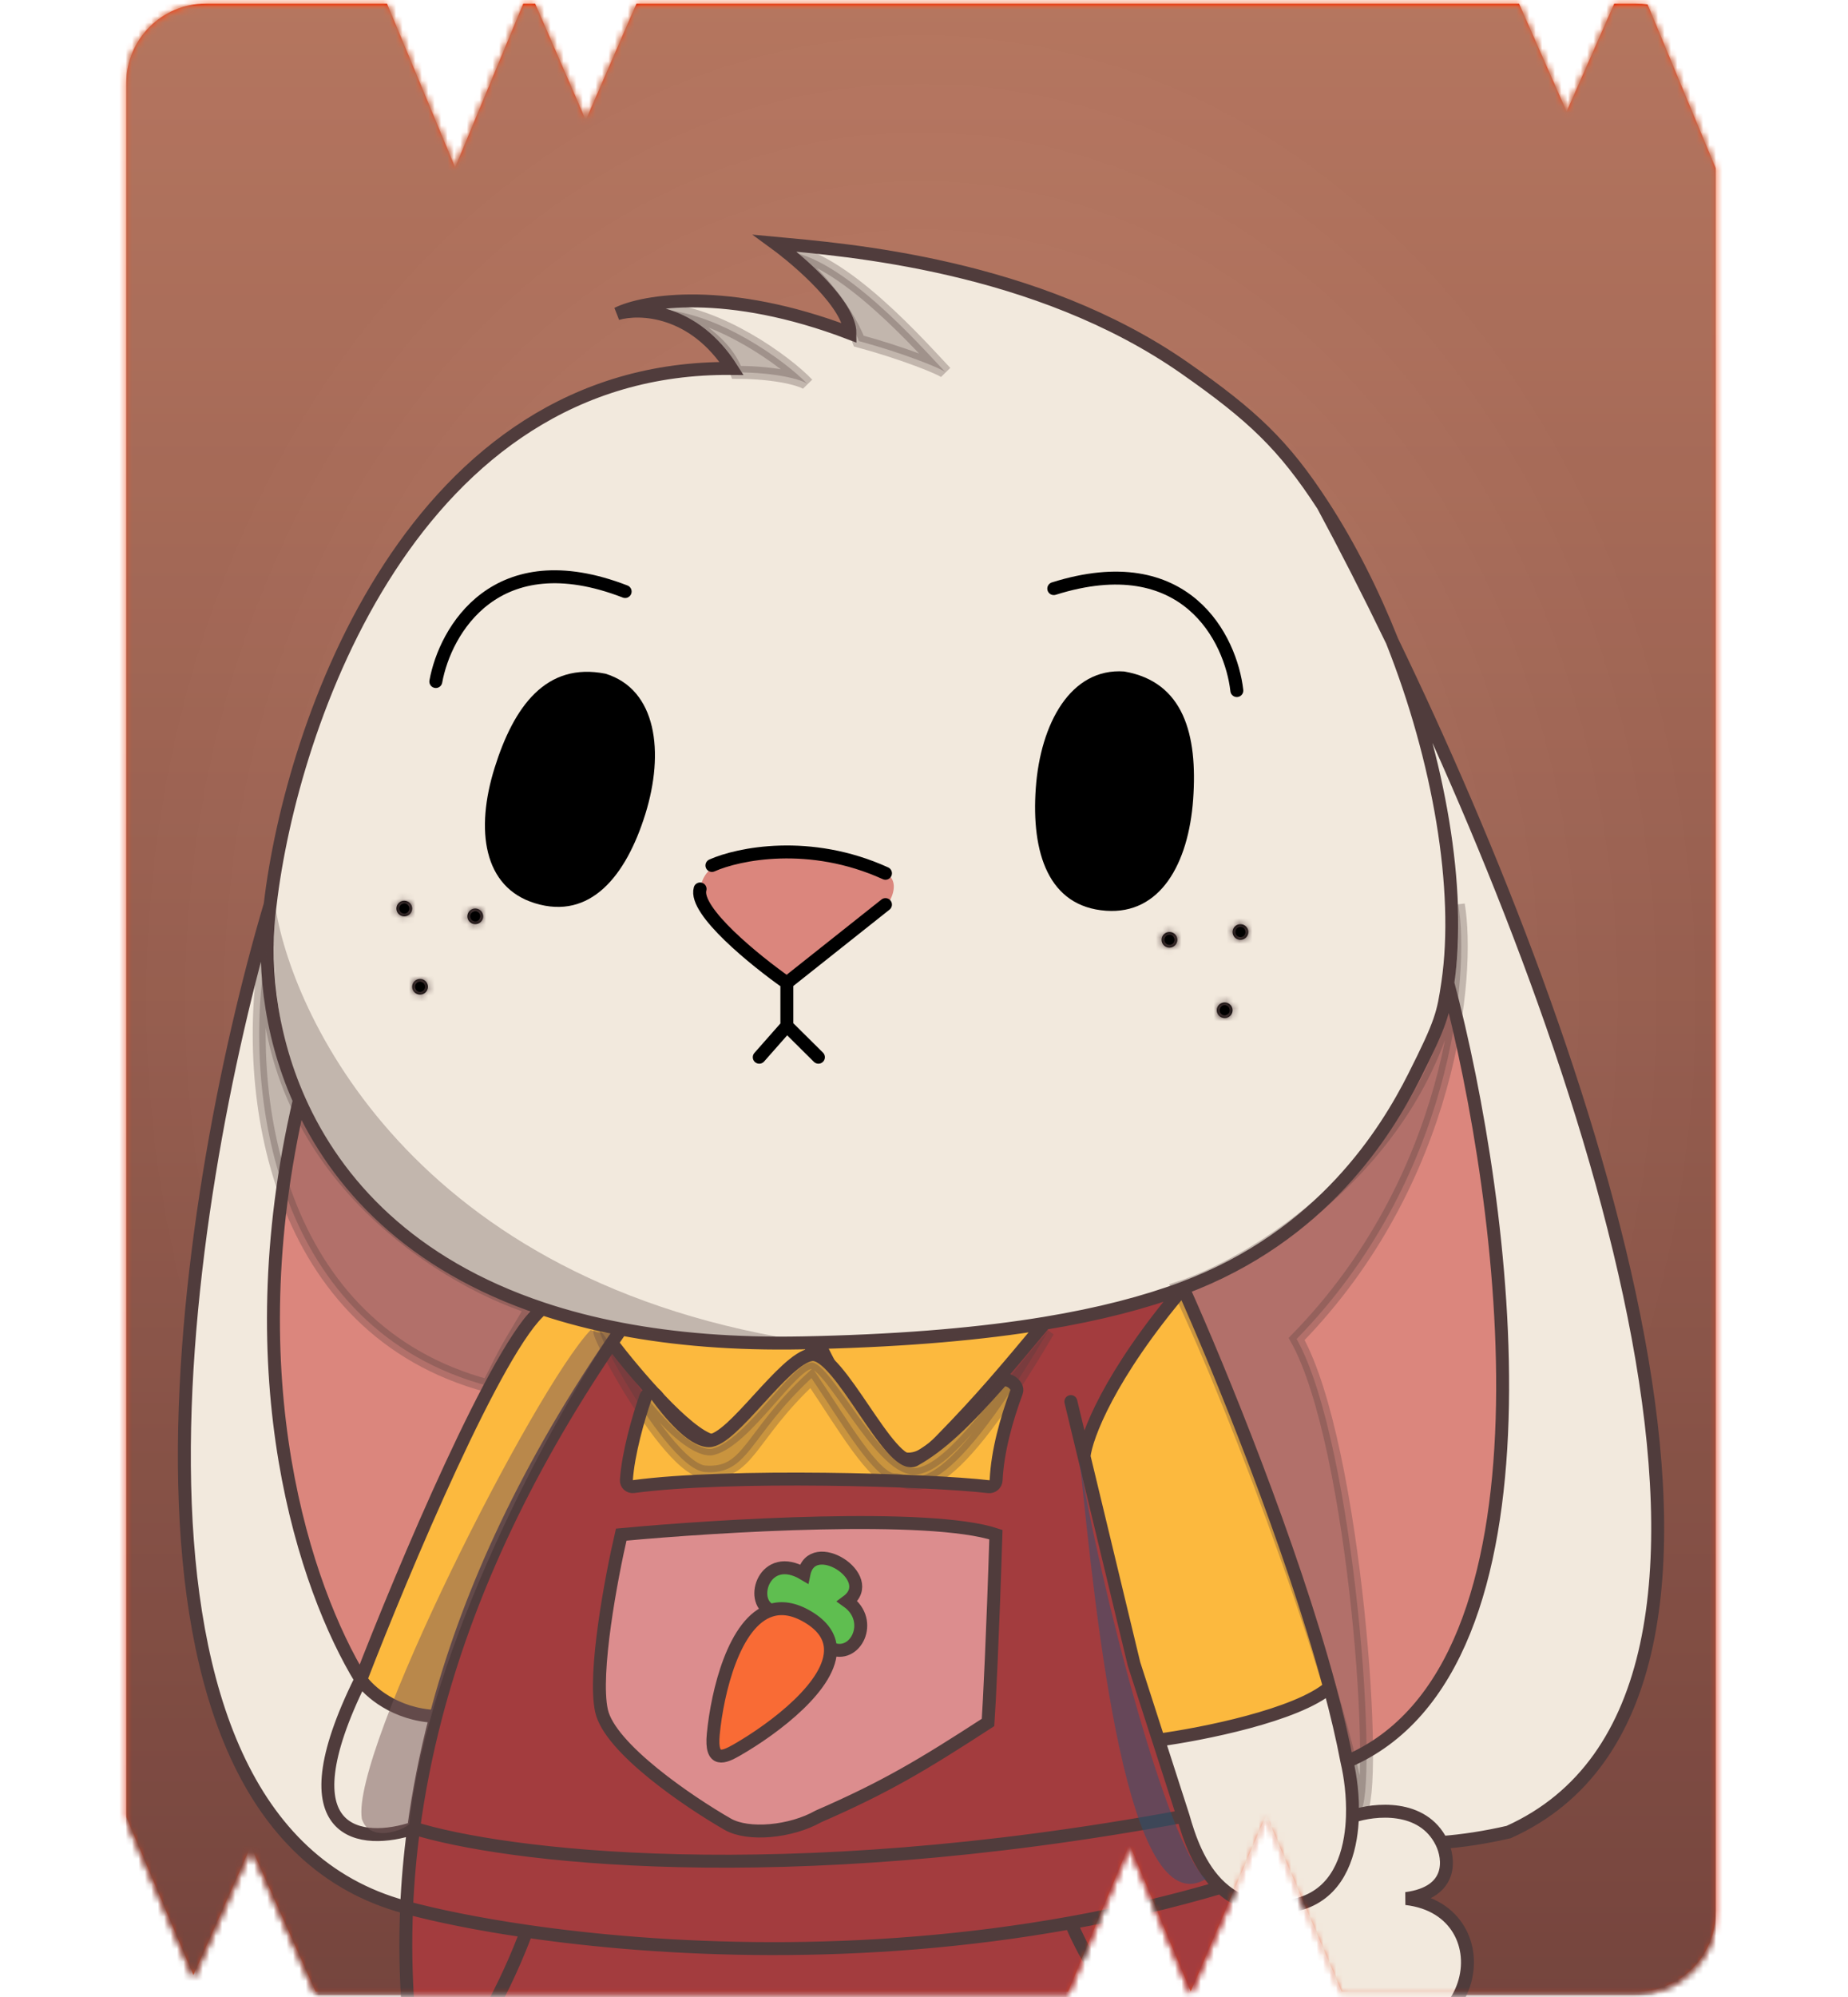 <svg width="287" height="310" viewBox="0 0 287 310" fill="none" xmlns="http://www.w3.org/2000/svg">
<mask id="path-1-inside-1_1481_12771" fill="white">
<path d="M70.685 25.992L81.264 0.562H83.109L90.976 18.645L98.843 0.562H235.91L243.302 17.314L250.694 0.562H254.12C254.717 0.562 255.303 0.606 255.877 0.688L266.463 26.132V296.784C266.463 303.601 260.937 309.127 254.12 309.127H208.369L196.638 281.688L184.922 309.088L175.406 286.213L165.874 309.127H49.025L38.956 286.553L30.033 306.553L19.611 282.006V12.905C19.611 6.089 25.137 0.562 31.954 0.562H60.105L70.685 25.992Z"/>
</mask>
<path d="M70.685 25.992L81.264 0.562H83.109L90.976 18.645L98.843 0.562H235.91L243.302 17.314L250.694 0.562H254.12C254.717 0.562 255.303 0.606 255.877 0.688L266.463 26.132V296.784C266.463 303.601 260.937 309.127 254.12 309.127H208.369L196.638 281.688L184.922 309.088L175.406 286.213L165.874 309.127H49.025L38.956 286.553L30.033 306.553L19.611 282.006V12.905C19.611 6.089 25.137 0.562 31.954 0.562H60.105L70.685 25.992Z" fill="url(#paint0_linear_1481_12771)"/>
<path d="M70.685 25.992L67.266 27.414L70.685 35.632L74.103 27.414L70.685 25.992ZM81.264 0.562V-3.14H78.794L77.845 -0.86L81.264 0.562ZM83.109 0.562L86.505 -0.915L85.537 -3.14L83.109 -3.14V0.562ZM90.976 18.645L87.58 20.122L90.975 27.926L94.371 20.122L90.976 18.645ZM98.843 0.562V-3.14H96.416L95.447 -0.915L98.843 0.562ZM235.91 0.562L239.298 -0.932L238.324 -3.14L235.91 -3.14V0.562ZM243.302 17.314L239.914 18.809L243.302 26.486L246.689 18.809L243.302 17.314ZM250.694 0.562V-3.14H248.281L247.307 -0.932L250.694 0.562ZM255.877 0.688L259.296 -0.735L258.486 -2.681L256.399 -2.978L255.877 0.688ZM266.463 26.132H270.166V25.392L269.882 24.709L266.463 26.132ZM208.369 309.127L204.964 310.583L205.925 312.83H208.369V309.127ZM196.638 281.688L200.042 280.232L196.638 272.269L193.233 280.232L196.638 281.688ZM184.922 309.088L181.503 310.51L184.875 318.616L188.326 310.544L184.922 309.088ZM175.406 286.213L178.825 284.791L175.406 276.572L171.987 284.791L175.406 286.213ZM165.874 309.127V312.83H168.344L169.293 310.549L165.874 309.127ZM49.025 309.127L45.644 310.635L46.623 312.83H49.025V309.127ZM38.956 286.553L42.338 285.044L38.956 277.464L35.575 285.044L38.956 286.553ZM30.033 306.553L26.625 308L29.949 315.829L33.415 308.061L30.033 306.553ZM19.611 282.006H15.909V282.759L16.203 283.453L19.611 282.006ZM60.105 0.562L63.524 -0.86L62.575 -3.14H60.105V0.562ZM70.685 25.992L74.103 27.414L84.682 1.985L81.264 0.562L77.845 -0.86L67.266 24.57L70.685 25.992ZM81.264 0.562V4.265H83.109V0.562V-3.14H81.264V0.562ZM83.109 0.562L79.714 2.04L87.58 20.122L90.976 18.645L94.371 17.167L86.505 -0.915L83.109 0.562ZM90.976 18.645L94.371 20.122L102.238 2.04L98.843 0.562L95.447 -0.915L87.58 17.167L90.976 18.645ZM98.843 0.562V4.265H235.91V0.562V-3.14H98.843V0.562ZM235.91 0.562L232.523 2.057L239.914 18.809L243.302 17.314L246.689 15.82L239.298 -0.932L235.91 0.562ZM243.302 17.314L246.689 18.809L254.082 2.057L250.694 0.562L247.307 -0.932L239.914 15.819L243.302 17.314ZM250.694 0.562V4.265H254.12V0.562V-3.14H250.694V0.562ZM254.12 0.562V4.265C254.537 4.265 254.949 4.295 255.355 4.353L255.877 0.688L256.399 -2.978C255.657 -3.084 254.896 -3.14 254.12 -3.14V0.562ZM255.877 0.688L252.458 2.11L263.044 27.554L266.463 26.132L269.882 24.709L259.296 -0.735L255.877 0.688ZM266.463 26.132H262.76V296.784H266.463H270.166V26.132H266.463ZM266.463 296.784H262.76C262.76 301.556 258.892 305.424 254.12 305.424V309.127V312.83C262.982 312.83 270.166 305.646 270.166 296.784H266.463ZM254.12 309.127V305.424H208.369V309.127V312.83H254.12V309.127ZM208.369 309.127L211.774 307.671L200.042 280.232L196.638 281.688L193.233 283.143L204.964 310.583L208.369 309.127ZM196.638 281.688L193.233 280.232L181.517 307.632L184.922 309.088L188.326 310.544L200.042 283.143L196.638 281.688ZM184.922 309.088L188.341 307.666L178.825 284.791L175.406 286.213L171.987 287.635L181.503 310.51L184.922 309.088ZM175.406 286.213L171.987 284.791L162.455 307.705L165.874 309.127L169.293 310.549L178.825 287.635L175.406 286.213ZM165.874 309.127V305.424H49.025V309.127V312.83H165.874V309.127ZM49.025 309.127L52.407 307.619L42.338 285.044L38.956 286.553L35.574 288.061L45.644 310.635L49.025 309.127ZM38.956 286.553L35.575 285.044L26.652 305.044L30.033 306.553L33.415 308.061L42.338 288.061L38.956 286.553ZM30.033 306.553L33.441 305.106L23.02 280.559L19.611 282.006L16.203 283.453L26.625 308L30.033 306.553ZM19.611 282.006H23.314V12.905H19.611H15.909V282.006H19.611ZM19.611 12.905H23.314C23.314 8.134 27.183 4.265 31.954 4.265V0.562V-3.14C23.093 -3.14 15.909 4.044 15.909 12.905H19.611ZM31.954 0.562V4.265H60.105V0.562V-3.14H31.954V0.562ZM60.105 0.562L56.687 1.985L67.266 27.414L70.685 25.992L74.103 24.57L63.524 -0.86L60.105 0.562Z" fill="url(#paint1_linear_1481_12771)" mask="url(#path-1-inside-1_1481_12771)"/>
<mask id="mask0_1481_12771" style="mask-type:alpha" maskUnits="userSpaceOnUse" x="19" y="1" width="248" height="309">
<mask id="path-3-inside-2_1481_12771" fill="white">
<path d="M70.685 26.43L81.264 1H83.109L90.976 19.082L98.843 1H235.91L243.302 17.752L250.694 1H254.12C254.717 1 255.303 1.043 255.877 1.125L266.463 26.569V297.222C266.463 304.038 260.937 309.564 254.12 309.564H208.369L196.638 282.125L184.922 309.525L175.406 286.65L165.874 309.564H49.025L38.956 286.99L30.033 306.99L19.611 282.443V13.343C19.611 6.526 25.137 1 31.954 1H60.105L70.685 26.43Z"/>
</mask>
<path d="M70.685 26.43L81.264 1H83.109L90.976 19.082L98.843 1H235.91L243.302 17.752L250.694 1H254.12C254.717 1 255.303 1.043 255.877 1.125L266.463 26.569V297.222C266.463 304.038 260.937 309.564 254.12 309.564H208.369L196.638 282.125L184.922 309.525L175.406 286.65L165.874 309.564H49.025L38.956 286.99L30.033 306.99L19.611 282.443V13.343C19.611 6.526 25.137 1 31.954 1H60.105L70.685 26.43Z" fill="url(#paint2_linear_1481_12771)"/>
<path d="M70.685 26.43L67.266 27.852L70.685 36.07L74.103 27.852L70.685 26.43ZM81.264 1V-2.703H78.794L77.845 -0.422L81.264 1ZM83.109 1L86.505 -0.477L85.537 -2.703L83.109 -2.703V1ZM90.976 19.082L87.58 20.559L90.975 28.364L94.371 20.559L90.976 19.082ZM98.843 1V-2.703H96.416L95.447 -0.477L98.843 1ZM235.91 1L239.298 -0.495L238.324 -2.703L235.91 -2.703V1ZM243.302 17.752L239.914 19.247L243.302 26.924L246.689 19.247L243.302 17.752ZM250.694 1V-2.703H248.281L247.307 -0.495L250.694 1ZM255.877 1.125L259.296 -0.297L258.486 -2.243L256.399 -2.541L255.877 1.125ZM266.463 26.569H270.166V25.83L269.882 25.147L266.463 26.569ZM208.369 309.564L204.964 311.02L205.925 313.267H208.369V309.564ZM196.638 282.125L200.042 280.669L196.638 272.706L193.233 280.669L196.638 282.125ZM184.922 309.525L181.503 310.948L184.875 319.053L188.326 310.981L184.922 309.525ZM175.406 286.65L178.825 285.228L175.406 277.01L171.987 285.228L175.406 286.65ZM165.874 309.564V313.267H168.344L169.293 310.987L165.874 309.564ZM49.025 309.564L45.644 311.073L46.623 313.267H49.025V309.564ZM38.956 286.99L42.338 285.482L38.956 277.901L35.575 285.482L38.956 286.99ZM30.033 306.99L26.625 308.437L29.949 316.267L33.415 308.499L30.033 306.99ZM19.611 282.443H15.909V283.197L16.203 283.89L19.611 282.443ZM60.105 1L63.524 -0.422L62.575 -2.703H60.105V1ZM70.685 26.43L74.103 27.852L84.682 2.422L81.264 1L77.845 -0.422L67.266 25.007L70.685 26.43ZM81.264 1V4.703H83.109V1V-2.703H81.264V1ZM83.109 1L79.714 2.477L87.58 20.559L90.976 19.082L94.371 17.605L86.505 -0.477L83.109 1ZM90.976 19.082L94.371 20.559L102.238 2.477L98.843 1L95.447 -0.477L87.58 17.605L90.976 19.082ZM98.843 1V4.703H235.91V1V-2.703H98.843V1ZM235.91 1L232.523 2.495L239.914 19.247L243.302 17.752L246.689 16.257L239.298 -0.495L235.91 1ZM243.302 17.752L246.689 19.247L254.082 2.495L250.694 1L247.307 -0.495L239.914 16.257L243.302 17.752ZM250.694 1V4.703H254.12V1V-2.703H250.694V1ZM254.12 1V4.703C254.537 4.703 254.949 4.733 255.355 4.791L255.877 1.125L256.399 -2.541C255.657 -2.647 254.896 -2.703 254.12 -2.703V1ZM255.877 1.125L252.458 2.547L263.044 27.992L266.463 26.569L269.882 25.147L259.296 -0.297L255.877 1.125ZM266.463 26.569H262.76V297.222H266.463H270.166V26.569H266.463ZM266.463 297.222H262.76C262.76 301.993 258.892 305.862 254.12 305.862V309.564V313.267C262.982 313.267 270.166 306.083 270.166 297.222H266.463ZM254.12 309.564V305.862H208.369V309.564V313.267H254.12V309.564ZM208.369 309.564L211.774 308.109L200.042 280.669L196.638 282.125L193.233 283.581L204.964 311.02L208.369 309.564ZM196.638 282.125L193.233 280.669L181.517 308.07L184.922 309.525L188.326 310.981L200.042 283.581L196.638 282.125ZM184.922 309.525L188.341 308.103L178.825 285.228L175.406 286.65L171.987 288.073L181.503 310.948L184.922 309.525ZM175.406 286.65L171.987 285.228L162.455 308.142L165.874 309.564L169.293 310.987L178.825 288.073L175.406 286.65ZM165.874 309.564V305.862H49.025V309.564V313.267H165.874V309.564ZM49.025 309.564L52.407 308.056L42.338 285.482L38.956 286.99L35.574 288.499L45.644 311.073L49.025 309.564ZM38.956 286.99L35.575 285.482L26.652 305.482L30.033 306.99L33.415 308.499L42.338 288.499L38.956 286.99ZM30.033 306.99L33.441 305.543L23.02 280.996L19.611 282.443L16.203 283.89L26.625 308.437L30.033 306.99ZM19.611 282.443H23.314V13.343H19.611H15.909V282.443H19.611ZM19.611 13.343H23.314C23.314 8.571 27.183 4.703 31.954 4.703V1V-2.703C23.093 -2.703 15.909 4.481 15.909 13.343H19.611ZM31.954 1V4.703H60.105V1V-2.703H31.954V1ZM60.105 1L56.687 2.422L67.266 27.852L70.685 26.43L74.103 25.007L63.524 -0.422L60.105 1Z" fill="url(#paint3_linear_1481_12771)" mask="url(#path-3-inside-2_1481_12771)"/>
</mask>
<g mask="url(#mask0_1481_12771)">
<g style="mix-blend-mode:overlay">
<rect x="19.611" y="0.895" width="246.852" height="308.777" fill="url(#paint4_linear_1481_12771)"/>
</g>
<rect x="19.611" y="0.562" width="246.852" height="309.438" fill="url(#paint5_radial_1481_12771)" fill-opacity="0.2"/>
<path d="M113.628 57.19C64.134 56.704 45.226 112.463 41.959 140.403C40.797 148.685 41.624 159.868 46.481 170.773C52.247 183.719 63.691 196.274 84.225 203.126C87.996 204.384 92.072 205.45 96.476 206.29C104.685 207.857 114.032 208.642 124.654 208.431C125.479 208.415 126.295 208.396 127.104 208.375C141.042 208.015 152.58 206.986 162.229 205.395C170.762 203.988 177.816 202.141 183.745 199.928C205.382 191.854 215.311 175.633 219.599 167.129C223.887 158.625 224.141 157.331 224.847 152.552C226.978 138.131 223.52 117.905 216.198 99.496C212.507 91.866 208.878 84.781 205.463 78.449C199.349 69.038 194.485 64.479 184.071 57.19C160.969 41.018 131.188 38.766 120.366 37.754C124.245 40.588 132.004 47.351 132.004 51.724C112.893 44.435 99.948 46.662 95.864 48.687C99.335 47.674 107.747 47.958 113.628 57.19Z" fill="#F2E9DD"/>
<path d="M56.035 260.668C43.773 285.45 56.399 286.381 64.245 283.749C64.997 278.173 66.12 272.39 67.686 266.411C61.316 266.146 57.264 262.472 56.035 260.668Z" fill="#F2E9DD"/>
<path d="M199.998 295.897C206.203 295.094 208.856 290.449 209.714 285.288C209.899 284.18 210 283.049 210.036 281.927C210.138 278.78 209.727 275.704 209.186 273.423C208.505 269.824 207.587 265.937 206.496 261.883C201.404 266.256 186.662 269.171 179.927 270.082L183.745 281.927C184.652 285.123 186.201 289.855 189.584 292.944C191.353 294.558 193.623 295.724 196.565 295.985C197.62 296.079 198.762 296.057 199.998 295.897Z" fill="#F2E9DD"/>
<path d="M41.959 140.403C28.279 186.624 13.292 282.451 62.786 295.985C62.905 296.018 63.026 296.05 63.147 296.083C63.319 292.093 63.675 287.98 64.245 283.749C56.399 286.381 43.773 285.45 56.035 260.668C47.462 246.604 36.402 214.081 46.481 170.773C41.624 159.868 40.797 148.685 41.959 140.403Z" fill="#F2E9DD"/>
<path d="M224.847 152.552C233.92 186.768 243.489 258.846 209.186 273.423C209.727 275.704 210.138 278.78 210.036 281.927C213.428 280.78 220.947 279.985 223.887 285.977C227.175 285.726 230.645 285.2 234.301 284.356C281.517 263.114 246.735 162.618 216.198 99.496C223.52 117.905 226.978 138.131 224.847 152.552Z" fill="#F2E9DD"/>
<path d="M209.714 285.288C208.856 290.449 206.203 295.094 199.998 295.897C198.762 296.057 197.62 296.079 196.565 295.985C197.249 299.458 196.688 314.38 196.322 321.407C199.714 323.229 206.667 324.687 207.348 315.941C230.013 321.407 234.301 296.504 218.374 294.682C225.725 293.71 225.112 288.474 223.887 285.977C220.947 279.985 213.428 280.78 210.036 281.927C210 283.049 209.899 284.18 209.714 285.288Z" fill="#F2E9DD"/>
<path d="M101.898 395.624C103.351 395.624 105.53 389.479 106.438 386.407C97.684 386.846 84.949 387.09 80.109 385.795V391.123C79.049 391.123 76.931 391.663 76.931 393.824C78.293 396.525 100.083 395.624 101.898 395.624Z" fill="#F2E9DD"/>
<path d="M152.219 383.679C153.444 387.825 156.384 396.117 158.344 396.117C160.794 396.117 190.197 397.332 192.035 393.687C192.035 390.772 189.176 390.043 187.747 390.043V382.853C181.215 384.601 164.032 384.271 152.219 383.679Z" fill="#F2E9DD"/>
<path d="M224.847 152.552C224.141 157.331 223.887 158.625 219.599 167.129C215.311 175.633 205.382 191.854 183.745 199.928C189.363 212.427 200.519 239.667 206.496 261.883C207.587 265.937 208.505 269.824 209.186 273.423C243.489 258.846 233.92 186.768 224.847 152.552Z" fill="#DB867D"/>
<path d="M144.256 369.392C160.917 373.765 182.234 370.201 189.584 367.569C191.203 362.754 193.768 343.25 195.418 329.303C179.993 323.472 169.584 306.295 166.307 298.436C133.737 304.321 102.824 302.816 81.775 299.754C79.29 306.567 72.492 321.286 65.177 325.659C69.465 349.266 75.309 366.194 78.747 374.468C84.194 376.419 99.992 379.059 112.339 375.818C112.339 370.473 119.958 345.369 124.041 333.965C126.637 334.686 129.191 335.222 131.392 335.377C136.782 342.18 142.214 360.888 144.256 369.392Z" fill="#A33C3E"/>
<path fill-rule="evenodd" clip-rule="evenodd" d="M183.745 281.927L179.927 270.082L176.108 258.238L168.355 226.046C168.68 223.009 172.213 213.534 183.745 199.928C177.816 202.141 170.762 203.988 162.229 205.395C155.908 212.968 152.367 217.204 146.093 223.617C144.868 224.832 142.295 227.504 139.355 226.046C135.925 225.074 129.758 213.861 127.104 208.375C123.429 213.456 114.975 223.617 110.565 223.617C106.645 222.645 98.559 213.088 95.006 208.431C80.822 229.313 72.319 248.722 67.686 266.411C66.12 272.39 64.997 278.173 64.245 283.749C77.834 288.001 120.759 293.589 183.745 281.927ZM93.414 265.527C92.14 259.696 94.925 244.876 96.476 238.194C111.586 236.777 144.378 234.793 154.669 238.194C154.179 253.744 153.648 264.515 153.444 267.349C143.302 273.926 137.576 277.369 127.104 281.927C122.816 284.356 116.193 284.964 113.015 283.141C107.012 279.7 94.688 271.358 93.414 265.527Z" fill="#A33C3E"/>
<path d="M176.108 258.238L179.927 270.082C186.662 269.171 201.404 266.256 206.496 261.883C200.519 239.667 189.363 212.427 183.745 199.928C172.213 213.534 168.68 223.009 168.355 226.046L176.108 258.238Z" fill="#FCB93E"/>
<path d="M183.745 281.927C120.759 293.589 77.834 288.001 64.245 283.749C63.675 287.98 63.319 292.093 63.147 296.083C67.795 297.326 74.136 298.642 81.775 299.754C102.824 302.816 133.737 304.321 166.307 298.436C174.01 297.044 181.805 295.239 189.584 292.944C186.201 289.855 184.652 285.123 183.745 281.927Z" fill="#A33C3E"/>
<path d="M65.177 325.659C72.492 321.286 79.29 306.567 81.775 299.754C74.136 298.642 67.795 297.326 63.147 296.083C62.682 306.867 63.56 316.754 65.177 325.659Z" fill="#A33C3E"/>
<path d="M112.339 375.818C99.992 379.059 84.194 376.419 78.747 374.468C76.931 372.667 74.207 382.57 78.747 385.271C79.078 385.469 79.539 385.642 80.109 385.795C84.949 387.09 97.684 386.846 106.438 386.407C107.936 386.332 109.318 386.251 110.524 386.171C111.886 384.521 114.155 380.14 112.339 375.818Z" fill="#A33C3E"/>
<path d="M189.584 367.569C182.234 370.201 160.917 373.765 144.256 369.392C141.805 375.223 144.868 381.134 146.706 383.362C148.333 383.469 150.197 383.578 152.219 383.679C164.032 384.271 181.215 384.601 187.747 382.853C188.516 382.648 189.137 382.413 189.584 382.147C195.71 378.502 192.035 365.14 189.584 367.569Z" fill="#A33C3E"/>
<path d="M196.322 321.407C196.688 314.38 197.249 299.458 196.565 295.985C193.623 295.724 191.353 294.558 189.584 292.944C181.805 295.239 174.01 297.044 166.307 298.436C169.584 306.295 179.993 323.472 195.418 329.303C195.766 326.361 196.073 323.665 196.322 321.407Z" fill="#A33C3E"/>
<path d="M96.476 238.194C94.925 244.876 92.14 259.696 93.414 265.527C94.688 271.358 107.012 279.7 113.015 283.141C116.193 284.964 122.816 284.356 127.104 281.927C137.576 277.369 143.302 273.926 153.444 267.349C153.648 264.515 154.179 253.744 154.669 238.194C144.378 234.793 111.586 236.777 96.476 238.194Z" fill="#DC8D8E"/>
<path d="M46.481 170.773C36.402 214.081 47.462 246.604 56.035 260.668C62.573 243.768 77.365 208.6 84.225 203.126C63.691 196.274 52.247 183.719 46.481 170.773Z" fill="#DB867D"/>
<path d="M96.476 206.29C92.072 205.45 87.996 204.384 84.225 203.126C77.365 208.6 62.573 243.768 56.035 260.668C57.264 262.472 61.316 266.146 67.686 266.411C72.319 248.722 80.822 229.313 95.006 208.431C95.49 207.719 95.98 207.006 96.476 206.29Z" fill="#FCB93E"/>
<path d="M124.654 208.431C114.032 208.642 104.685 207.857 96.476 206.29C95.98 207.006 95.49 207.719 95.006 208.431C98.559 213.088 106.645 222.645 110.565 223.617C114.975 223.617 123.429 213.456 127.104 208.375C126.295 208.396 125.479 208.415 124.654 208.431Z" fill="#FCB93E"/>
<path d="M127.104 208.375C129.758 213.861 135.925 225.074 139.355 226.046C142.295 227.504 144.868 224.832 146.093 223.617C152.367 217.204 155.908 212.968 162.229 205.395C152.58 206.986 141.042 208.015 127.104 208.375Z" fill="#FCB93E"/>
<path d="M41.959 140.403C45.226 112.463 64.134 56.704 113.628 57.19C107.747 47.958 99.335 47.674 95.864 48.687C99.948 46.662 112.893 44.435 132.004 51.724C132.004 47.351 124.245 40.588 120.366 37.754C131.188 38.766 160.969 41.018 184.071 57.19C194.485 64.479 199.349 69.038 205.463 78.449M41.959 140.403C28.279 186.624 13.292 282.451 62.786 295.985C62.905 296.018 63.026 296.05 63.147 296.083M41.959 140.403C40.797 148.685 41.624 159.868 46.481 170.773M205.463 78.449C208.878 84.781 212.507 91.866 216.198 99.496M205.463 78.449C209.603 84.822 213.22 92.009 216.198 99.496M166.307 217.543L168.355 226.046M224.847 152.552C224.141 157.331 223.887 158.625 219.599 167.129C215.311 175.633 205.382 191.854 183.745 199.928M224.847 152.552C233.92 186.768 243.489 258.846 209.186 273.423M224.847 152.552C226.978 138.131 223.52 117.905 216.198 99.496M209.186 273.423C208.505 269.824 207.587 265.937 206.496 261.883M209.186 273.423C209.727 275.704 210.138 278.78 210.036 281.927M183.745 199.928C189.363 212.427 200.519 239.667 206.496 261.883M183.745 199.928C172.213 213.534 168.68 223.009 168.355 226.046M183.745 199.928C177.816 202.141 170.762 203.988 162.229 205.395M183.745 281.927L179.927 270.082M183.745 281.927C120.759 293.589 77.834 288.001 64.245 283.749M183.745 281.927C184.652 285.123 186.201 289.855 189.584 292.944M179.927 270.082L176.108 258.238L168.355 226.046M179.927 270.082C186.662 269.171 201.404 266.256 206.496 261.883M210.036 281.927C210 283.049 209.899 284.18 209.714 285.288C208.856 290.449 206.203 295.094 199.998 295.897C198.762 296.057 197.62 296.079 196.565 295.985M210.036 281.927C213.428 280.78 220.947 279.985 223.887 285.977M223.887 285.977C227.175 285.726 230.645 285.2 234.301 284.356C281.517 263.114 246.735 162.618 216.198 99.496M223.887 285.977C225.112 288.474 225.725 293.71 218.374 294.682C234.301 296.504 230.013 321.407 207.348 315.941C206.667 324.687 199.714 323.23 196.322 321.407M196.322 321.407C196.688 314.38 197.249 299.458 196.565 295.985M196.322 321.407C196.073 323.665 195.766 326.361 195.418 329.303M189.584 367.569C182.234 370.201 160.917 373.765 144.256 369.392M189.584 367.569C192.035 365.14 195.71 378.502 189.584 382.147C189.137 382.413 188.516 382.648 187.747 382.853M189.584 367.569C191.203 362.754 193.768 343.25 195.418 329.303M196.565 295.985C193.623 295.724 191.353 294.558 189.584 292.944M144.256 369.392C141.805 375.223 144.868 381.134 146.706 383.362C148.333 383.469 150.197 383.578 152.219 383.679M144.256 369.392C142.214 360.888 136.782 342.18 131.392 335.377C129.191 335.222 126.637 334.686 124.041 333.965M152.219 383.679C153.444 387.825 156.384 396.117 158.344 396.117C160.794 396.117 190.197 397.332 192.035 393.687C192.035 390.772 189.176 390.043 187.747 390.043V382.853M152.219 383.679C164.032 384.271 181.215 384.601 187.747 382.853M46.481 170.773C36.402 214.081 47.462 246.604 56.035 260.668M46.481 170.773C52.247 183.719 63.691 196.274 84.225 203.126M78.747 374.468C75.309 366.194 69.465 349.265 65.177 325.659M78.747 374.468C84.194 376.419 99.992 379.059 112.339 375.818M78.747 374.468C76.931 372.667 74.207 382.57 78.747 385.271C79.078 385.469 79.539 385.642 80.109 385.795M96.476 206.29C104.685 207.857 114.032 208.642 124.654 208.431C125.479 208.415 126.295 208.396 127.104 208.375M96.476 206.29C92.072 205.45 87.996 204.384 84.225 203.126M96.476 206.29C95.98 207.006 95.49 207.719 95.006 208.431M64.245 283.749C56.399 286.381 43.773 285.45 56.035 260.668M64.245 283.749C64.997 278.173 66.12 272.39 67.686 266.411M64.245 283.749C63.675 287.98 63.319 292.093 63.147 296.083M56.035 260.668C62.573 243.768 77.365 208.6 84.225 203.126M56.035 260.668C57.264 262.472 61.316 266.146 67.686 266.411M67.686 266.411C72.319 248.722 80.822 229.313 95.006 208.431M95.006 208.431C98.559 213.088 106.645 222.645 110.565 223.617C114.975 223.617 123.429 213.456 127.104 208.375M127.104 208.375C129.758 213.861 135.925 225.075 139.355 226.046C142.295 227.504 144.868 224.832 146.093 223.617C152.367 217.204 155.908 212.968 162.229 205.395M127.104 208.375C141.042 208.015 152.58 206.986 162.229 205.395M189.584 292.944C181.805 295.239 174.01 297.044 166.307 298.436M81.775 299.754C79.29 306.567 72.492 321.286 65.177 325.659M81.775 299.754C102.824 302.816 133.737 304.321 166.307 298.436M81.775 299.754C74.136 298.642 67.795 297.326 63.147 296.083M65.177 325.659C63.56 316.754 62.682 306.867 63.147 296.083M166.307 298.436C169.584 306.295 179.993 323.472 195.418 329.303M109.952 328.696C112.865 330.071 118.546 332.436 124.041 333.965M124.041 333.965C119.958 345.369 112.339 370.473 112.339 375.818M112.339 375.818C114.155 380.14 111.886 384.521 110.524 386.171C109.318 386.251 107.936 386.332 106.438 386.407M106.438 386.407C105.53 389.479 103.351 395.624 101.898 395.624C100.083 395.624 78.293 396.525 76.931 393.824C76.931 391.663 79.049 391.123 80.109 391.123V385.795M106.438 386.407C97.684 386.846 84.949 387.09 80.109 385.795M96.476 238.194C94.925 244.876 92.14 259.696 93.414 265.527C94.688 271.358 107.012 279.7 113.015 283.141C116.193 284.964 122.816 284.356 127.104 281.927C137.576 277.369 143.302 273.926 153.444 267.349C153.648 264.515 154.179 253.744 154.669 238.194C144.378 234.793 111.586 236.777 96.476 238.194Z" stroke="#503C3C" stroke-width="2.009" stroke-linecap="round"/>
<path d="M110.771 269.184C110.332 273.738 112.476 272.745 114.446 271.613C120.335 268.233 129.283 261.446 128.968 255.821C128.867 254.036 127.834 252.368 125.472 250.962C123.278 249.657 121.37 249.423 119.721 249.942C114.006 251.741 111.405 262.585 110.771 269.184Z" fill="#F96B35"/>
<path d="M119.721 249.942C121.37 249.423 123.278 249.657 125.472 250.962C127.834 252.368 128.867 254.036 128.968 255.821C132.821 257.643 135.883 251.579 131.596 248.542C136.496 244.899 126.083 238.218 124.858 244.29C118.732 240.646 116.282 248.533 119.721 249.942Z" fill="#5FBE50"/>
<path d="M119.721 249.942C114.006 251.741 111.405 262.585 110.771 269.184C110.332 273.738 112.476 272.745 114.446 271.613C120.335 268.233 129.283 261.446 128.968 255.821M119.721 249.942C121.37 249.423 123.278 249.657 125.472 250.962C127.834 252.368 128.867 254.036 128.968 255.821M119.721 249.942C116.282 248.533 118.732 240.646 124.858 244.29C126.083 238.218 136.496 244.899 131.596 248.542C135.883 251.579 132.821 257.643 128.968 255.821" stroke="#503C3C" stroke-width="2.009"/>
<path d="M102.001 216.677C101.524 216.024 100.509 216.134 100.244 216.898C99.14 220.075 97.551 225.601 97.277 229.736C97.237 230.351 97.777 230.821 98.387 230.739C113.236 228.743 144.39 229.682 153.531 230.753C154.143 230.825 154.674 230.351 154.703 229.735C154.914 225.275 156.276 220.35 157.872 216.053C158.295 214.913 156.186 213.564 155.38 214.475C149.909 220.66 146.071 224.382 141.953 226.653C138.123 228.168 130.314 209.646 126.026 210.254C121.738 210.861 113.775 223.616 110.1 223.616C107.431 223.616 103.794 219.133 102.001 216.677Z" fill="#FCB93E" stroke="#503C3C" stroke-width="2.009"/>
<path d="M167.68 226.656C170.254 251.771 175.03 298.936 187.281 291.647C181.307 286.72 170.683 245.649 167.68 226.656Z" fill="#2A5375" fill-opacity="0.5"/>
<path d="M56.229 282.421C57.486 285.978 62.514 284.15 63.546 283.141C66.535 255.83 85.291 221.162 94.841 206.938C91.723 206.608 93.561 207.041 91.723 206.434C83.021 215.559 54.475 271.799 56.194 282.286C56.201 282.334 56.212 282.376 56.229 282.421Z" fill="#775959" fill-opacity="0.5"/>
<path d="M126.638 208.434C97.032 210.662 38.798 200.174 42.719 140.406C44.977 156.387 63.434 199.448 126.638 208.434Z" fill="#503C3C" fill-opacity="0.3"/>
<path d="M75.796 215.112C42.964 206.366 37.206 169.962 41.493 146.477C39.533 180.491 68.037 198.308 82.534 202.964C78.247 210.253 79.472 207.823 75.796 215.112Z" fill="#503C3C" fill-opacity="0.3" stroke="#503C3C" stroke-opacity="0.3" stroke-width="2.009"/>
<path d="M226.486 140.406C228.446 174.42 197.492 195.274 182.995 199.931C192.382 219.414 209.029 264.425 211.172 281.322C214.235 278.892 210.559 224.227 201.371 207.827C225.477 183.165 228.325 151.23 226.486 140.406Z" fill="#503C3C" fill-opacity="0.3" stroke="#503C3C" stroke-opacity="0.3" stroke-width="2.009"/>
<path d="M114.388 57.796C112.428 52.451 105.813 49.09 102.75 48.078C111.571 48.564 121.943 55.974 125.414 59.619C124.802 59.011 120.759 57.796 114.388 57.796Z" fill="#503C3C" fill-opacity="0.3" stroke="#503C3C" stroke-opacity="0.3" stroke-width="2.009"/>
<path d="M133.378 52.939C131.418 47.594 124.802 39.981 121.739 38.969C130.56 39.455 143.383 54.154 146.854 57.798C146.241 57.191 140.116 54.761 133.378 52.939Z" fill="#503C3C" fill-opacity="0.3" stroke="#503C3C" stroke-opacity="0.3" stroke-width="2.009"/>
<path d="M109.487 228.476C102.627 227.99 87.436 196.892 95.399 209.647C103.362 222.402 108.907 225.41 110.713 224.832C115.899 223.436 122.98 211.491 126.026 211.469C129.073 211.447 136.685 227.869 141.953 227.869C147.22 227.869 156.041 213.899 162.779 206.61C145.628 235.765 141.953 229.691 138.89 229.691C135.827 229.691 130.927 221.188 126.026 213.899C116.226 223.01 116.348 228.962 109.487 228.476Z" fill="#503C3C" fill-opacity="0.3" stroke="#503C3C" stroke-opacity="0.3" stroke-width="2.009"/>
<path d="M100.216 126.377C97.215 135.991 91.674 142.831 83.08 140.194C75.036 137.725 73.808 128.809 76.809 119.195C79.809 109.581 84.837 102.745 94.025 104.566C101.988 106.997 103.216 116.763 100.216 126.377Z" fill="black"/>
<path d="M160.861 122.33C160.147 132.369 162.814 140.734 171.788 141.362C180.187 141.95 184.588 134.08 185.302 124.041C186.017 114.002 183.827 105.824 174.598 104.223C166.287 103.628 161.576 112.291 160.861 122.33Z" fill="black"/>
<path d="M67.685 105.783C69.114 97.886 76.995 84.038 97.087 91.813" stroke="black" stroke-width="2.009" stroke-linecap="round"/>
<path d="M192.084 107.186C191.173 99.215 184.211 84.89 163.654 91.36" stroke="black" stroke-width="2.009" stroke-linecap="round"/>
<mask id="path-24-inside-3_1481_12771" fill="white">
<ellipse cx="62.785" cy="141.016" rx="1.225" ry="1.215"/>
</mask>
<ellipse cx="62.785" cy="141.016" rx="1.225" ry="1.215" fill="black"/>
<path d="M64.01 141.016H62.001C62.001 140.561 62.368 140.221 62.785 140.221V142.23V144.239C64.555 144.239 66.019 142.812 66.019 141.016H64.01ZM62.785 142.23V140.221C63.202 140.221 63.569 140.561 63.569 141.016H61.56H59.551C59.551 142.812 61.015 144.239 62.785 144.239V142.23ZM61.56 141.016H63.569C63.569 141.47 63.202 141.81 62.785 141.81V139.801V137.792C61.015 137.792 59.551 139.219 59.551 141.016H61.56ZM62.785 139.801V141.81C62.368 141.81 62.001 141.47 62.001 141.016H64.01H66.019C66.019 139.219 64.555 137.792 62.785 137.792V139.801Z" fill="#503C3C" mask="url(#path-24-inside-3_1481_12771)"/>
<mask id="path-26-inside-4_1481_12771" fill="white">
<ellipse cx="1.225" cy="1.215" rx="1.225" ry="1.215" transform="matrix(-1 0 0 1 193.869 143.445)"/>
</mask>
<ellipse cx="1.225" cy="1.215" rx="1.225" ry="1.215" transform="matrix(-1 0 0 1 193.869 143.445)" fill="black"/>
<path d="M191.419 144.66H193.428C193.428 144.205 193.061 143.866 192.644 143.866V145.875V147.884C190.874 147.884 189.41 146.457 189.41 144.66H191.419ZM192.644 145.875V143.866C192.227 143.866 191.86 144.205 191.86 144.66H193.869H195.878C195.878 146.457 194.414 147.884 192.644 147.884V145.875ZM193.869 144.66H191.86C191.86 145.115 192.227 145.454 192.644 145.454V143.445V141.436C194.414 141.436 195.878 142.864 195.878 144.66H193.869ZM192.644 143.445V145.454C193.061 145.454 193.428 145.115 193.428 144.66H191.419H189.41C189.41 142.864 190.874 141.436 192.644 141.436V143.445Z" fill="#503C3C" mask="url(#path-26-inside-4_1481_12771)"/>
<mask id="path-28-inside-5_1481_12771" fill="white">
<ellipse cx="65.235" cy="153.16" rx="1.225" ry="1.215"/>
</mask>
<ellipse cx="65.235" cy="153.16" rx="1.225" ry="1.215" fill="black"/>
<path d="M66.46 153.16H64.451C64.451 152.705 64.818 152.366 65.235 152.366V154.375V156.384C67.005 156.384 68.469 154.957 68.469 153.16H66.46ZM65.235 154.375V152.366C65.652 152.366 66.019 152.705 66.019 153.16H64.01H62.001C62.001 154.957 63.465 156.384 65.235 156.384V154.375ZM64.01 153.16H66.019C66.019 153.615 65.652 153.954 65.235 153.954V151.945V149.936C63.465 149.936 62.001 151.364 62.001 153.16H64.01ZM65.235 151.945V153.954C64.818 153.954 64.451 153.615 64.451 153.16H66.46H68.469C68.469 151.364 67.005 149.936 65.235 149.936V151.945Z" fill="#503C3C" mask="url(#path-28-inside-5_1481_12771)"/>
<mask id="path-30-inside-6_1481_12771" fill="white">
<ellipse cx="1.225" cy="1.215" rx="1.225" ry="1.215" transform="matrix(-1 0 0 1 191.42 155.59)"/>
</mask>
<ellipse cx="1.225" cy="1.215" rx="1.225" ry="1.215" transform="matrix(-1 0 0 1 191.42 155.59)" fill="black"/>
<path d="M188.97 156.805H190.979C190.979 156.35 190.612 156.01 190.195 156.01V158.019V160.028C188.425 160.028 186.961 158.601 186.961 156.805H188.97ZM190.195 158.019V156.01C189.778 156.01 189.411 156.35 189.411 156.805H191.42H193.429C193.429 158.601 191.965 160.028 190.195 160.028V158.019ZM191.42 156.805H189.411C189.411 157.259 189.778 157.599 190.195 157.599V155.59V153.581C191.965 153.581 193.429 155.008 193.429 156.805H191.42ZM190.195 155.59V157.599C190.612 157.599 190.979 157.259 190.979 156.805H188.97H186.961C186.961 155.008 188.425 153.581 190.195 153.581V155.59Z" fill="#503C3C" mask="url(#path-30-inside-6_1481_12771)"/>
<mask id="path-32-inside-7_1481_12771" fill="white">
<ellipse cx="73.811" cy="142.227" rx="1.225" ry="1.215"/>
</mask>
<ellipse cx="73.811" cy="142.227" rx="1.225" ry="1.215" fill="black"/>
<path d="M75.036 142.227H73.027C73.027 141.772 73.394 141.432 73.811 141.432V143.441V145.45C75.581 145.45 77.045 144.023 77.045 142.227H75.036ZM73.811 143.441V141.432C74.228 141.432 74.595 141.772 74.595 142.227H72.586H70.577C70.577 144.023 72.041 145.45 73.811 145.45V143.441ZM72.586 142.227H74.595C74.595 142.681 74.228 143.021 73.811 143.021V141.012V139.003C72.041 139.003 70.577 140.43 70.577 142.227H72.586ZM73.811 141.012V143.021C73.394 143.021 73.027 142.681 73.027 142.227H75.036H77.045C77.045 140.43 75.581 139.003 73.811 139.003V141.012Z" fill="#503C3C" mask="url(#path-32-inside-7_1481_12771)"/>
<mask id="path-34-inside-8_1481_12771" fill="white">
<ellipse cx="1.225" cy="1.215" rx="1.225" ry="1.215" transform="matrix(-1 0 0 1 182.844 144.656)"/>
</mask>
<ellipse cx="1.225" cy="1.215" rx="1.225" ry="1.215" transform="matrix(-1 0 0 1 182.844 144.656)" fill="black"/>
<path d="M180.394 145.871H182.403C182.403 145.416 182.036 145.077 181.619 145.077V147.086V149.095C179.849 149.095 178.385 147.667 178.385 145.871H180.394ZM181.619 147.086V145.077C181.202 145.077 180.835 145.416 180.835 145.871H182.844H184.853C184.853 147.667 183.389 149.095 181.619 149.095V147.086ZM182.844 145.871H180.835C180.835 146.326 181.202 146.665 181.619 146.665V144.656V142.647C183.389 142.647 184.853 144.075 184.853 145.871H182.844ZM181.619 144.656V146.665C182.036 146.665 182.403 146.326 182.403 145.871H180.394H178.385C178.385 144.075 179.849 142.647 181.619 142.647V144.656Z" fill="#503C3C" mask="url(#path-34-inside-8_1481_12771)"/>
<path d="M110.639 134.689C109.979 135.081 108.658 136.483 108.658 138.944C108.658 141.406 117.594 148.962 122.062 152.432L137.646 140.647C138.526 139.49 139.759 136.849 137.646 135.54C135.005 133.903 120.94 129.647 110.639 134.689Z" fill="#DB867D"/>
<path d="M122.202 152.554C117.302 149.112 107.746 141.378 108.726 137.977M122.202 152.554L137.516 140.406M122.202 152.554V159.235M122.202 159.235L117.915 164.095M122.202 159.235L127.103 164.095" stroke="black" stroke-width="2.009" stroke-linecap="round"/>
<path d="M110.564 134.33C114.648 132.508 125.756 130.2 137.517 135.545" stroke="black" stroke-width="2.009" stroke-linecap="round"/>
</g>
<defs>
<linearGradient id="paint0_linear_1481_12771" x1="143.037" y1="0.562" x2="143.037" y2="309.127" gradientUnits="userSpaceOnUse">
<stop stop-color="#E22F13"/>
<stop offset="1" stop-color="#F86833"/>
</linearGradient>
<linearGradient id="paint1_linear_1481_12771" x1="143.037" y1="0.562" x2="143.037" y2="309.127" gradientUnits="userSpaceOnUse">
<stop stop-color="#F86833"/>
<stop offset="1" stop-color="#E22F13"/>
</linearGradient>
<linearGradient id="paint2_linear_1481_12771" x1="143.037" y1="1" x2="143.037" y2="475.004" gradientUnits="userSpaceOnUse">
<stop stop-color="#C0DA92"/>
<stop offset="1" stop-color="#005B43"/>
</linearGradient>
<linearGradient id="paint3_linear_1481_12771" x1="143.037" y1="1" x2="143.037" y2="475.004" gradientUnits="userSpaceOnUse">
<stop stop-color="#A9BE83"/>
<stop offset="1" stop-color="#106D54"/>
</linearGradient>
<linearGradient id="paint4_linear_1481_12771" x1="143.037" y1="0.895" x2="143.037" y2="309.671" gradientUnits="userSpaceOnUse">
<stop stop-color="#E29377"/>
<stop offset="1" stop-color="#93564D"/>
</linearGradient>
<radialGradient id="paint5_radial_1481_12771" cx="0" cy="0" r="1" gradientUnits="userSpaceOnUse" gradientTransform="translate(143.037 155.281) rotate(90) scale(154.719 123.426)">
<stop stop-color="#666666"/>
<stop offset="1"/>
</radialGradient>
</defs>
</svg>

